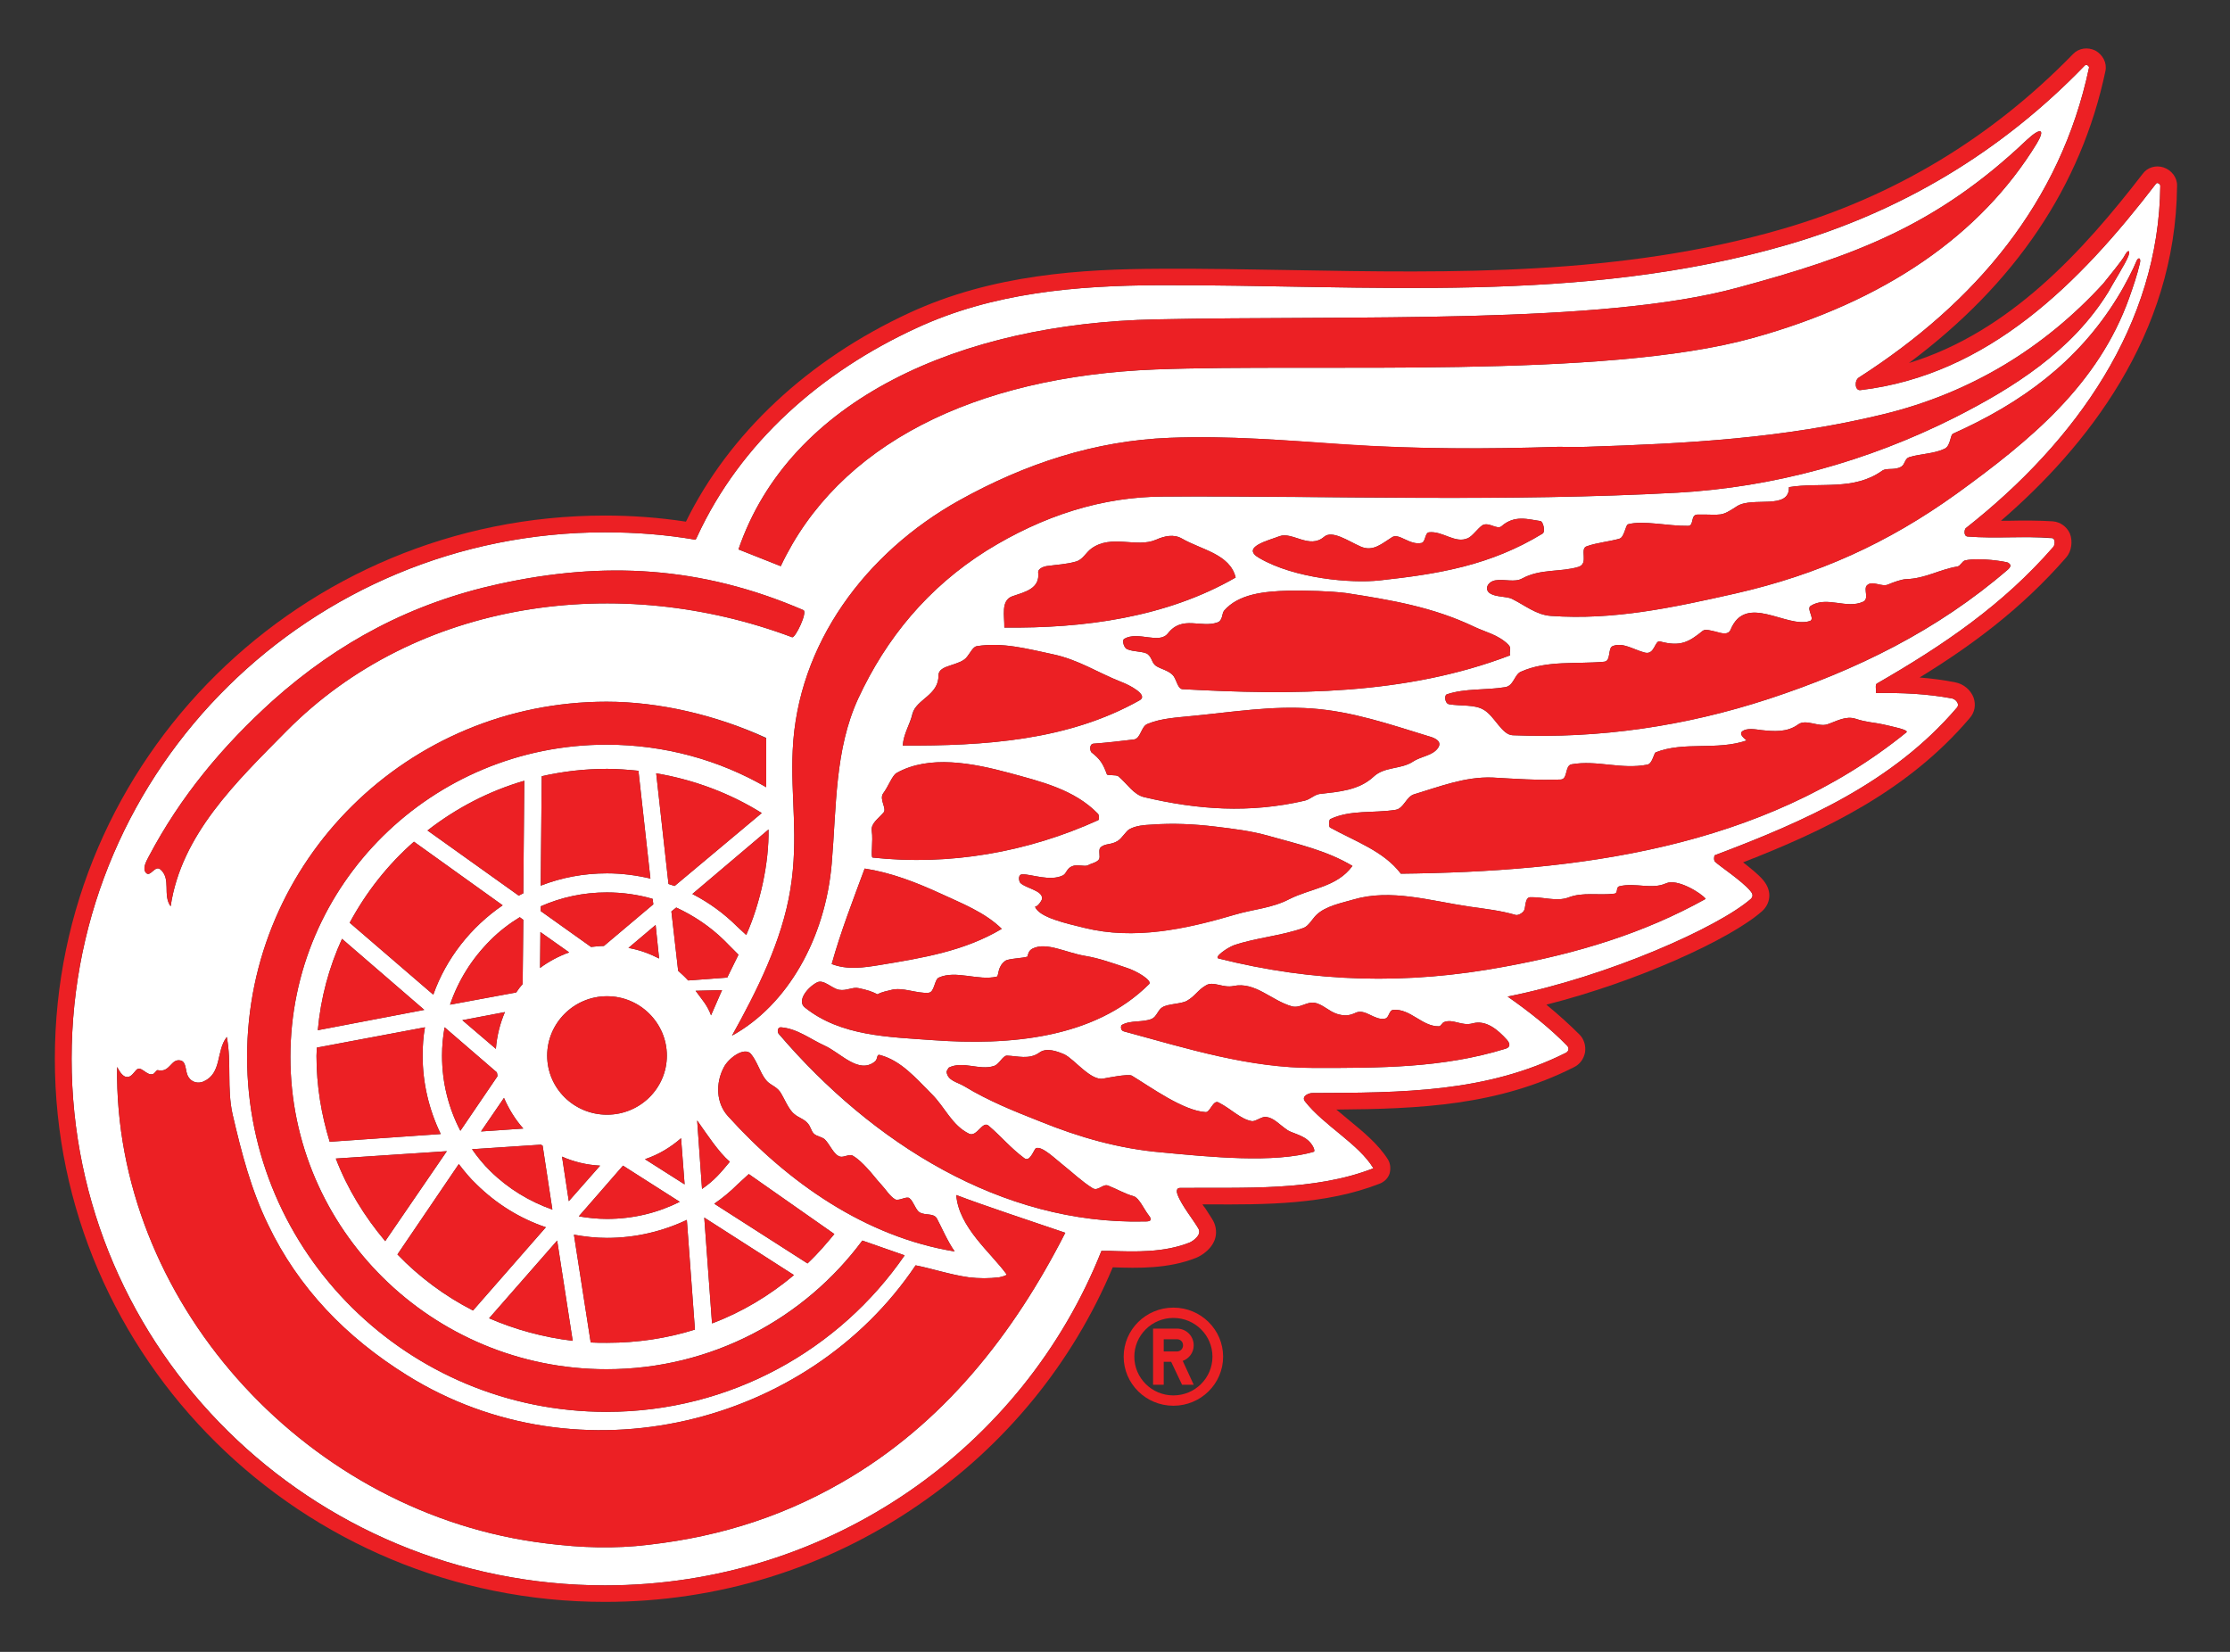<?xml version="1.0" encoding="UTF-8"?>
<svg xmlns="http://www.w3.org/2000/svg" xmlns:xlink="http://www.w3.org/1999/xlink" width="27pt" height="20pt" viewBox="0 0 27 20" version="1.1">
<rect x="0" y="0" width="27" height="20" fill="#333333" stroke="none"/>
<g id="surface1">
<path style=" stroke:none;fill-rule:nonzero;fill:rgb(100%,100%,100%);fill-opacity:1;" d="M 24.312 6.895 C 23.453 7.637 22.477 8.113 21.418 8.461 C 20.406 8.793 19.363 8.945 18.316 8.902 C 18.184 8.898 18.098 8.672 17.965 8.594 C 17.855 8.527 17.691 8.551 17.547 8.527 C 17.492 8.52 17.484 8.414 17.52 8.406 C 17.742 8.332 17.98 8.359 18.223 8.32 C 18.328 8.305 18.336 8.168 18.414 8.133 C 18.73 7.992 19.082 8.043 19.422 8.012 C 19.508 8.004 19.465 7.852 19.523 7.824 C 19.648 7.77 19.777 7.867 19.918 7.902 C 20.035 7.93 20.035 7.75 20.098 7.766 C 20.344 7.832 20.445 7.777 20.617 7.637 C 20.648 7.613 20.727 7.637 20.781 7.652 C 20.836 7.664 20.922 7.695 20.953 7.625 C 21.137 7.176 21.629 7.609 21.91 7.52 C 21.984 7.5 21.867 7.375 21.922 7.336 C 22.121 7.211 22.355 7.379 22.559 7.285 C 22.633 7.25 22.562 7.137 22.602 7.09 C 22.668 7.02 22.785 7.117 22.867 7.074 C 22.93 7.047 23.031 7.012 23.082 7.012 C 23.312 7.004 23.473 6.898 23.699 6.859 C 23.734 6.855 23.758 6.793 23.793 6.785 C 23.973 6.746 24.289 6.801 24.312 6.812 C 24.336 6.828 24.363 6.848 24.312 6.895 M 22.797 8.77 C 22.91 8.797 23.117 8.836 23.082 8.867 C 21.332 10.285 19.066 10.555 16.961 10.578 C 16.754 10.305 16.41 10.188 16.105 10.02 C 16.086 10.012 16.09 9.93 16.105 9.918 C 16.352 9.801 16.629 9.848 16.898 9.805 C 16.996 9.789 17.027 9.645 17.121 9.617 C 17.434 9.523 17.738 9.402 18.07 9.414 C 18.348 9.43 18.621 9.449 18.898 9.438 C 18.984 9.434 18.945 9.27 19.027 9.254 C 19.336 9.199 19.629 9.32 19.945 9.258 C 20.008 9.246 20.023 9.121 20.047 9.109 C 20.391 8.973 20.785 9.09 21.148 8.965 C 21.109 8.934 21.055 8.887 21.094 8.855 C 21.152 8.809 21.262 8.832 21.328 8.84 C 21.473 8.855 21.637 8.871 21.773 8.77 C 21.867 8.703 22.016 8.805 22.125 8.77 C 22.242 8.73 22.348 8.664 22.469 8.703 C 22.598 8.746 22.688 8.746 22.797 8.77 Z M 18.223 11.703 C 17.031 11.926 15.906 11.895 14.754 11.605 C 14.695 11.59 14.855 11.477 14.938 11.445 C 15.211 11.352 15.512 11.332 15.785 11.234 C 15.844 11.211 15.891 11.125 15.934 11.082 C 16.047 10.969 16.242 10.934 16.387 10.891 C 16.84 10.758 17.312 10.906 17.793 10.977 C 17.98 11.004 18.164 11.023 18.352 11.078 C 18.375 11.086 18.453 11.055 18.461 11 C 18.473 10.941 18.473 10.863 18.531 10.863 C 18.684 10.859 18.848 10.918 18.988 10.867 C 19.164 10.797 19.359 10.844 19.547 10.82 C 19.598 10.812 19.559 10.742 19.609 10.73 C 19.801 10.684 20 10.773 20.172 10.695 C 20.305 10.633 20.598 10.812 20.652 10.883 C 19.902 11.301 19.098 11.543 18.223 11.703 Z M 18.223 12.699 C 17.461 12.934 16.691 12.93 15.914 12.93 C 15.125 12.93 14.383 12.699 13.609 12.488 C 13.562 12.477 13.57 12.418 13.582 12.41 C 13.691 12.348 13.828 12.383 13.945 12.336 C 14.004 12.309 14.02 12.227 14.074 12.195 C 14.145 12.152 14.305 12.156 14.371 12.117 C 14.473 12.059 14.5 11.988 14.602 11.93 C 14.691 11.875 14.805 11.965 14.934 11.938 C 15.199 11.883 15.391 12.113 15.641 12.184 C 15.738 12.211 15.824 12.125 15.914 12.141 C 16.012 12.156 16.09 12.246 16.191 12.277 C 16.273 12.301 16.332 12.301 16.414 12.262 C 16.531 12.207 16.645 12.363 16.773 12.332 C 16.82 12.32 16.816 12.23 16.871 12.227 C 17.078 12.211 17.219 12.43 17.422 12.426 C 17.445 12.426 17.461 12.383 17.484 12.375 C 17.594 12.332 17.695 12.426 17.828 12.391 C 17.992 12.344 18.137 12.469 18.246 12.59 C 18.293 12.645 18.281 12.684 18.223 12.699 Z M 15.82 13.793 C 15.895 13.848 15.93 13.938 15.906 13.945 C 15.43 14.086 14.648 14.008 14.07 13.953 C 13.555 13.91 13.066 13.77 12.594 13.578 C 12.277 13.453 11.973 13.332 11.676 13.152 C 11.594 13.102 11.473 13.086 11.461 12.977 C 11.461 12.965 11.484 12.93 11.488 12.926 C 11.664 12.84 11.859 12.965 12.035 12.906 C 12.098 12.887 12.141 12.781 12.191 12.781 C 12.32 12.785 12.461 12.832 12.582 12.746 C 12.668 12.68 12.797 12.727 12.887 12.766 C 13.008 12.824 13.207 13.09 13.359 13.059 C 13.402 13.051 13.656 13 13.703 13.023 C 13.941 13.168 14.328 13.449 14.598 13.465 C 14.652 13.469 14.688 13.312 14.754 13.348 C 14.914 13.43 15.02 13.551 15.156 13.574 C 15.199 13.582 15.277 13.516 15.328 13.523 C 15.426 13.535 15.48 13.609 15.59 13.684 C 15.637 13.715 15.746 13.738 15.82 13.793 Z M 13.852 14.789 C 12.129 14.828 10.559 13.84 9.43 12.52 C 9.41 12.5 9.41 12.438 9.453 12.438 C 9.652 12.453 9.805 12.578 9.984 12.66 C 10.176 12.746 10.395 13.008 10.59 12.855 C 10.633 12.824 10.609 12.762 10.652 12.773 C 10.91 12.84 11.09 13.055 11.277 13.242 C 11.441 13.402 11.523 13.625 11.734 13.727 C 11.828 13.77 11.895 13.566 11.969 13.629 C 12.125 13.762 12.234 13.898 12.402 14.023 C 12.473 14.074 12.516 13.918 12.543 13.902 C 12.617 13.871 12.785 14.039 12.871 14.105 C 12.98 14.191 13.098 14.305 13.23 14.387 C 13.297 14.426 13.355 14.328 13.418 14.355 C 13.52 14.395 13.617 14.453 13.727 14.484 C 13.793 14.504 13.855 14.648 13.906 14.711 C 13.973 14.793 13.895 14.789 13.852 14.789 Z M 10.184 17.953 C 9.402 18.402 8.586 18.637 7.699 18.719 C 7.285 18.754 6.883 18.727 6.473 18.668 C 3.637 18.254 1.379 15.715 1.418 12.918 C 1.418 12.914 1.461 13.016 1.516 13.035 C 1.578 13.055 1.605 13.004 1.648 12.957 C 1.707 12.891 1.773 13.031 1.852 13.004 C 1.875 12.996 1.895 12.953 1.91 12.957 C 2.062 12.992 2.066 12.812 2.188 12.84 C 2.262 12.859 2.238 12.969 2.281 13.039 C 2.324 13.109 2.402 13.121 2.465 13.094 C 2.691 12.992 2.613 12.727 2.746 12.555 C 2.805 12.863 2.746 13.176 2.816 13.492 C 2.926 13.965 3.039 14.402 3.246 14.828 C 3.609 15.59 4.188 16.191 4.93 16.652 C 7.012 17.949 9.781 17.262 11.086 15.32 C 11.273 15.355 11.508 15.434 11.73 15.465 C 11.855 15.48 11.977 15.48 12.098 15.465 C 12.121 15.461 12.195 15.441 12.188 15.43 C 12 15.168 11.609 14.863 11.578 14.469 C 11.961 14.613 12.43 14.766 12.898 14.926 C 12.277 16.145 11.422 17.246 10.184 17.953 Z M 1.801 10.371 C 2.184 9.645 2.688 9.039 3.301 8.484 C 4.098 7.773 4.984 7.301 6.043 7.07 C 7.309 6.793 8.488 6.852 9.727 7.387 C 9.781 7.41 9.629 7.73 9.59 7.715 C 7.5 6.93 5.047 7.254 3.465 8.855 C 2.859 9.469 2.195 10.105 2.066 10.973 C 1.965 10.836 2.078 10.637 1.938 10.523 C 1.875 10.477 1.82 10.621 1.77 10.57 C 1.719 10.52 1.77 10.43 1.801 10.371 Z M 13.992 3.867 C 16.402 3.816 19.383 3.934 21.035 3.484 C 22.449 3.102 23.445 2.734 24.539 1.695 C 24.711 1.535 24.766 1.562 24.66 1.738 C 23.984 2.844 22.82 3.652 21.215 4.094 C 19.41 4.594 15.965 4.398 13.992 4.473 C 11.789 4.559 10.145 5.387 9.453 6.855 L 8.941 6.652 C 9.562 4.836 11.629 3.914 13.992 3.867 Z M 8.816 13.516 C 8.668 13.355 8.664 13.113 8.762 12.926 C 8.82 12.809 9.012 12.672 9.09 12.758 C 9.164 12.844 9.203 12.984 9.266 13.066 C 9.316 13.137 9.391 13.145 9.445 13.219 C 9.496 13.297 9.547 13.434 9.617 13.488 C 9.664 13.531 9.734 13.547 9.777 13.598 C 9.816 13.637 9.82 13.695 9.855 13.727 C 9.887 13.758 9.945 13.762 9.984 13.793 C 10.047 13.852 10.094 13.984 10.172 14.004 C 10.215 14.016 10.285 13.969 10.324 13.992 C 10.391 14.031 10.445 14.086 10.5 14.145 C 10.559 14.207 10.609 14.277 10.668 14.34 C 10.723 14.398 10.77 14.48 10.836 14.52 C 10.883 14.547 10.977 14.477 11.012 14.508 C 11.062 14.547 11.086 14.652 11.137 14.68 C 11.207 14.719 11.305 14.684 11.344 14.754 C 11.391 14.84 11.477 15.039 11.559 15.152 C 10.48 14.977 9.539 14.316 8.816 13.516 Z M 7.344 9.016 C 5.23 9.016 3.516 10.707 3.516 12.797 C 3.516 14.883 5.23 16.578 7.344 16.578 C 8.617 16.578 9.742 15.961 10.441 15.02 L 10.953 15.199 C 10.168 16.34 8.844 17.094 7.344 17.094 C 4.938 17.094 2.992 15.168 2.992 12.797 C 2.992 10.422 4.938 8.496 7.344 8.496 C 7.977 8.496 8.668 8.656 9.277 8.934 L 9.277 9.531 C 8.711 9.203 8.047 9.016 7.344 9.016 Z M 8.93 11.223 C 8.766 11.059 8.582 10.926 8.383 10.824 L 9.305 10.043 C 9.312 10.441 9.207 10.934 9.035 11.32 Z M 7.348 14.988 C 7.691 14.988 8.02 14.91 8.316 14.77 L 8.414 16.098 C 8.078 16.203 7.723 16.258 7.348 16.258 C 7.285 16.258 7.215 16.258 7.152 16.254 L 6.949 14.949 C 7.082 14.973 7.215 14.988 7.348 14.988 Z M 6.887 14.543 L 6.805 14.004 C 6.945 14.066 7.102 14.105 7.266 14.113 Z M 6.746 15.02 L 6.934 16.234 C 6.578 16.191 6.238 16.098 5.922 15.961 Z M 5.555 14.094 C 5.621 14.18 5.691 14.266 5.77 14.34 C 6.012 14.578 6.297 14.754 6.609 14.859 L 5.727 15.867 C 5.383 15.691 5.074 15.461 4.812 15.188 Z M 5.41 13.938 L 4.664 15.027 C 4.414 14.73 4.207 14.395 4.066 14.027 Z M 5.145 12.438 C 5.125 12.547 5.117 12.664 5.117 12.781 C 5.117 13.117 5.195 13.438 5.336 13.73 L 3.992 13.824 C 3.891 13.496 3.832 13.148 3.832 12.785 C 3.832 12.75 3.836 12.719 3.836 12.684 Z M 5.137 12.227 L 3.848 12.473 C 3.883 12.082 3.984 11.711 4.141 11.367 Z M 6.086 10.961 C 5.703 11.223 5.402 11.602 5.246 12.043 L 4.234 11.172 C 4.434 10.801 4.695 10.469 5.012 10.191 Z M 6.336 10.816 C 6.32 10.824 6.301 10.832 6.281 10.844 L 5.176 10.055 C 5.523 9.785 5.918 9.578 6.348 9.453 Z M 6.016 12.984 C 6.02 13 6.023 13.016 6.023 13.031 L 5.574 13.691 C 5.43 13.414 5.352 13.105 5.352 12.781 C 5.352 12.664 5.363 12.551 5.383 12.438 Z M 6.328 11.914 C 6.301 11.945 6.273 11.98 6.25 12.016 L 5.449 12.164 C 5.547 11.875 5.711 11.609 5.938 11.383 C 6.043 11.277 6.164 11.184 6.293 11.105 L 6.336 11.137 Z M 6.004 12.699 L 5.598 12.352 L 6.113 12.254 C 6.055 12.391 6.016 12.539 6.004 12.699 Z M 6.336 13.664 L 5.824 13.699 L 6.102 13.293 C 6.16 13.426 6.238 13.555 6.336 13.664 Z M 6.551 13.859 C 6.555 13.863 6.562 13.867 6.57 13.871 L 6.688 14.645 C 6.41 14.547 6.152 14.391 5.938 14.18 C 5.852 14.098 5.781 14.008 5.715 13.914 Z M 6.891 11.531 C 6.762 11.578 6.645 11.641 6.539 11.719 L 6.543 11.285 Z M 7.98 11.605 C 7.867 11.547 7.742 11.5 7.609 11.477 L 7.938 11.199 Z M 7.945 9.363 C 8.406 9.441 8.84 9.605 9.223 9.844 L 8.168 10.727 C 8.145 10.719 8.121 10.711 8.094 10.703 Z M 7.809 14.035 C 7.973 13.98 8.121 13.891 8.246 13.781 L 8.289 14.34 Z M 7.348 13.496 C 6.949 13.496 6.625 13.176 6.625 12.781 C 6.625 12.387 6.949 12.062 7.348 12.062 C 7.75 12.062 8.074 12.387 8.074 12.781 C 8.074 13.176 7.75 13.496 7.348 13.496 Z M 7.543 14.113 L 8.23 14.551 C 7.965 14.684 7.668 14.758 7.348 14.758 C 7.234 14.758 7.121 14.746 7.008 14.727 Z M 6.547 10.723 L 6.559 9.398 C 6.816 9.34 7.078 9.309 7.352 9.309 C 7.48 9.309 7.605 9.32 7.73 9.332 L 7.875 10.637 C 7.707 10.598 7.531 10.574 7.352 10.574 C 7.066 10.574 6.797 10.625 6.547 10.723 Z M 7.348 10.805 C 7.539 10.805 7.727 10.832 7.902 10.883 L 7.91 10.949 L 7.312 11.453 C 7.258 11.453 7.207 11.461 7.156 11.465 L 6.547 11.031 L 6.547 10.973 C 6.797 10.863 7.066 10.805 7.348 10.805 Z M 8.332 11.871 C 8.293 11.828 8.254 11.793 8.211 11.754 L 8.129 11.035 L 8.188 10.988 C 8.398 11.086 8.594 11.215 8.766 11.383 L 8.941 11.559 L 8.805 11.836 Z M 8.422 11.996 L 8.742 11.988 L 8.609 12.293 C 8.566 12.172 8.496 12.098 8.422 11.996 Z M 8.5 14.395 L 8.441 13.566 C 8.555 13.727 8.699 13.949 8.836 14.066 C 8.723 14.203 8.652 14.289 8.5 14.395 Z M 9.613 15.438 C 9.32 15.684 8.984 15.887 8.621 16.023 L 8.527 14.742 Z M 8.648 14.574 C 8.75 14.504 8.844 14.426 8.93 14.34 L 9.066 14.215 L 10.102 14.941 C 10.016 15.043 9.918 15.164 9.777 15.297 Z M 22.801 5.016 C 23.863 4.758 24.754 4.211 25.465 3.434 C 25.516 3.367 25.695 3.156 25.727 3.09 C 25.762 3.023 25.797 3.023 25.77 3.098 C 25.746 3.172 25.57 3.453 25.527 3.535 C 25.086 4.25 24.379 4.695 23.66 5.059 C 22.609 5.586 21.48 5.898 20.312 5.965 C 18.238 6.078 16.172 6.004 14.098 6.012 C 13.34 6.012 12.625 6.246 11.949 6.664 C 11.234 7.113 10.73 7.727 10.391 8.457 C 10.105 9.078 10.129 9.766 10.07 10.457 C 9.992 11.367 9.531 12.172 8.863 12.539 C 9.16 12.008 9.469 11.395 9.57 10.766 C 9.672 10.137 9.57 9.637 9.598 9.082 C 9.656 7.797 10.48 6.691 11.613 6.059 C 12.414 5.613 13.258 5.336 14.16 5.301 C 14.871 5.273 15.574 5.332 16.285 5.383 C 17.148 5.438 18.008 5.438 18.867 5.41 C 18.973 5.41 19.105 5.414 19.207 5.41 C 20.418 5.371 21.598 5.309 22.801 5.016 Z M 15.492 6.492 C 15.645 6.434 15.855 6.652 16.031 6.5 C 16.129 6.414 16.324 6.551 16.473 6.617 C 16.625 6.684 16.73 6.582 16.855 6.504 C 16.938 6.449 17.066 6.605 17.211 6.574 C 17.262 6.562 17.25 6.453 17.301 6.445 C 17.469 6.426 17.617 6.586 17.773 6.516 C 17.828 6.492 17.891 6.398 17.949 6.359 C 18.027 6.316 18.125 6.418 18.18 6.371 C 18.34 6.23 18.504 6.289 18.652 6.309 C 18.684 6.316 18.715 6.438 18.676 6.461 C 18.047 6.844 17.426 6.949 16.707 7.027 C 16.359 7.066 15.672 7.004 15.25 6.758 C 15.012 6.625 15.363 6.543 15.492 6.492 Z M 15.793 9.695 C 15.129 9.848 14.504 9.805 13.855 9.652 C 13.723 9.621 13.648 9.488 13.539 9.398 C 13.516 9.379 13.406 9.391 13.402 9.375 C 13.355 9.246 13.32 9.191 13.215 9.109 C 13.199 9.094 13.184 9.012 13.238 9.004 C 13.402 8.992 13.566 8.973 13.73 8.953 C 13.812 8.941 13.816 8.797 13.891 8.766 C 14.059 8.695 14.25 8.688 14.438 8.668 C 14.926 8.621 15.398 8.543 15.883 8.578 C 16.375 8.613 16.828 8.77 17.297 8.914 C 17.359 8.93 17.465 8.969 17.414 9.051 C 17.348 9.152 17.211 9.152 17.105 9.223 C 16.961 9.316 16.762 9.281 16.633 9.402 C 16.453 9.57 16.211 9.586 15.977 9.613 C 15.914 9.621 15.863 9.68 15.793 9.695 Z M 13.129 11.234 C 12.91 11.18 12.582 11.109 12.531 10.977 C 12.559 10.984 12.617 10.902 12.617 10.879 C 12.625 10.781 12.426 10.758 12.355 10.691 C 12.336 10.672 12.32 10.586 12.379 10.586 C 12.484 10.582 12.715 10.676 12.871 10.598 C 12.914 10.574 12.914 10.516 12.98 10.488 C 13.043 10.461 13.129 10.496 13.172 10.477 C 13.211 10.453 13.277 10.445 13.305 10.406 C 13.328 10.375 13.293 10.293 13.324 10.262 C 13.379 10.207 13.453 10.234 13.535 10.18 C 13.586 10.148 13.633 10.062 13.676 10.039 C 13.754 9.996 13.855 9.988 13.945 9.984 C 14.199 9.965 14.457 9.977 14.715 10.008 C 14.934 10.035 15.145 10.059 15.363 10.121 C 15.715 10.219 16.062 10.297 16.375 10.484 C 16.188 10.742 15.871 10.754 15.609 10.887 C 15.398 10.996 15.176 11.008 14.953 11.074 C 14.352 11.25 13.73 11.383 13.129 11.234 Z M 10.16 11.984 C 10.25 12 10.324 11.945 10.402 11.965 C 10.504 11.988 10.547 12 10.625 12.039 C 10.676 12.008 10.754 11.996 10.781 11.988 C 10.926 11.945 11.09 12.031 11.242 12.02 C 11.316 12.016 11.312 11.859 11.367 11.836 C 11.574 11.742 11.848 11.879 12.07 11.824 C 12.094 11.816 12.074 11.703 12.172 11.633 C 12.211 11.605 12.387 11.602 12.441 11.582 C 12.445 11.559 12.453 11.508 12.504 11.484 C 12.672 11.402 12.906 11.535 13.141 11.574 C 13.309 11.602 13.469 11.66 13.633 11.715 C 13.762 11.754 13.953 11.871 13.914 11.914 C 13.25 12.578 12.211 12.66 11.301 12.594 C 10.762 12.555 10.18 12.547 9.746 12.199 C 9.645 12.121 9.773 11.957 9.891 11.895 C 9.973 11.852 10.07 11.969 10.16 11.984 Z M 11.391 10.82 C 11.652 10.941 11.926 11.047 12.129 11.246 C 11.676 11.516 11.172 11.598 10.652 11.684 C 10.461 11.715 10.262 11.746 10.07 11.672 C 10.18 11.277 10.328 10.898 10.469 10.516 C 10.793 10.566 11.094 10.684 11.391 10.82 Z M 12.258 7.219 C 12.406 7.168 12.594 7.129 12.57 6.93 C 12.566 6.883 12.645 6.855 12.688 6.852 C 12.801 6.836 12.91 6.832 13.02 6.801 C 13.109 6.781 13.148 6.688 13.215 6.641 C 13.457 6.465 13.762 6.637 13.996 6.535 C 14.102 6.488 14.211 6.465 14.309 6.52 C 14.543 6.656 14.891 6.707 14.961 6.992 C 14.121 7.477 13.121 7.609 12.16 7.598 C 12.164 7.461 12.113 7.27 12.258 7.219 Z M 12.75 7.922 C 13.059 7.988 13.293 8.145 13.57 8.254 C 13.676 8.293 13.906 8.414 13.801 8.477 C 12.93 8.969 11.914 9.031 10.93 9.027 C 10.941 8.879 11.016 8.777 11.047 8.641 C 11.094 8.465 11.367 8.418 11.363 8.176 C 11.363 8.043 11.629 8.066 11.711 7.949 C 11.746 7.906 11.781 7.832 11.824 7.824 C 12.137 7.773 12.434 7.855 12.75 7.922 Z M 10.691 9.609 C 10.758 9.52 10.801 9.391 10.855 9.359 C 11.25 9.137 11.773 9.238 12.223 9.359 C 12.609 9.465 13.008 9.559 13.293 9.852 C 13.309 9.867 13.309 9.926 13.297 9.93 C 12.438 10.32 11.492 10.484 10.566 10.383 C 10.539 10.379 10.574 10.184 10.555 10.059 C 10.543 9.969 10.629 9.918 10.699 9.836 C 10.738 9.789 10.645 9.68 10.691 9.609 Z M 18.285 7.934 C 17.02 8.418 15.648 8.418 14.316 8.344 C 14.262 8.34 14.246 8.238 14.211 8.188 C 14.16 8.117 14.051 8.102 13.992 8.059 C 13.945 8.023 13.949 7.965 13.898 7.922 C 13.852 7.883 13.723 7.895 13.645 7.859 C 13.613 7.848 13.578 7.754 13.613 7.734 C 13.781 7.637 14.035 7.805 14.141 7.668 C 14.316 7.445 14.543 7.609 14.742 7.535 C 14.805 7.512 14.793 7.43 14.82 7.395 C 14.996 7.188 15.316 7.16 15.594 7.152 C 15.824 7.148 16.098 7.156 16.297 7.18 C 16.855 7.266 17.352 7.352 17.844 7.586 C 17.98 7.652 18.141 7.684 18.262 7.805 C 18.309 7.852 18.266 7.895 18.285 7.934 Z M 25.906 3.199 C 25.875 3.332 25.832 3.457 25.781 3.602 C 25.406 4.656 24.582 5.332 23.691 5.977 C 22.855 6.578 22.012 6.957 21.02 7.184 C 20.262 7.355 19.539 7.512 18.777 7.457 C 18.602 7.445 18.469 7.332 18.305 7.25 C 18.238 7.219 18.117 7.23 18.047 7.188 C 17.969 7.145 18.004 7.047 18.102 7.027 C 18.215 7.008 18.34 7.055 18.43 7.004 C 18.652 6.883 18.895 6.93 19.113 6.863 C 19.242 6.82 19.117 6.641 19.215 6.613 C 19.336 6.57 19.477 6.559 19.605 6.523 C 19.668 6.508 19.68 6.359 19.711 6.348 C 19.891 6.297 20.199 6.371 20.438 6.367 C 20.516 6.367 20.461 6.23 20.555 6.23 C 20.855 6.227 20.828 6.262 21.031 6.129 C 21.219 6.008 21.668 6.18 21.66 5.898 C 22.039 5.836 22.445 5.945 22.789 5.699 C 22.844 5.66 22.945 5.699 23.023 5.648 C 23.066 5.621 23.062 5.551 23.117 5.535 C 23.258 5.492 23.41 5.496 23.543 5.434 C 23.621 5.398 23.609 5.266 23.648 5.25 C 24.477 4.879 25.16 4.379 25.637 3.602 C 25.73 3.453 25.836 3.242 25.863 3.172 C 25.887 3.105 25.93 3.117 25.906 3.199 Z M 24.84 6.516 C 24.5 6.488 24.164 6.523 23.824 6.496 C 23.77 6.492 23.785 6.406 23.801 6.395 C 25.141 5.34 26.141 3.926 26.156 2.25 C 26.156 2.23 26.121 2.203 26.105 2.223 C 25.18 3.43 24.074 4.539 22.527 4.723 C 22.457 4.734 22.449 4.605 22.508 4.57 C 23.918 3.664 24.949 2.449 25.293 0.82 C 25.297 0.801 25.262 0.773 25.242 0.793 C 24.234 1.836 23.023 2.562 21.637 2.965 C 19.133 3.691 16.574 3.445 14.039 3.453 C 13.031 3.457 12.02 3.543 11.094 3.973 C 9.949 4.5 8.965 5.355 8.438 6.504 L 8.422 6.535 C 8.066 6.473 7.699 6.445 7.324 6.445 C 3.762 6.445 0.867 9.297 0.867 12.82 C 0.867 16.34 3.762 19.195 7.324 19.195 C 10.059 19.195 12.395 17.516 13.336 15.145 L 13.43 15.145 C 13.746 15.156 14.094 15.168 14.406 15.043 C 14.441 15.027 14.551 14.957 14.512 14.879 C 14.461 14.785 14.305 14.594 14.258 14.465 C 14.246 14.438 14.238 14.383 14.285 14.383 C 15.066 14.375 15.91 14.426 16.629 14.145 C 16.449 13.848 16.031 13.629 15.801 13.336 C 15.75 13.27 15.852 13.234 15.887 13.234 C 16.977 13.23 17.996 13.23 18.961 12.746 C 18.996 12.727 19 12.688 18.977 12.664 C 18.766 12.445 18.5 12.238 18.254 12.066 C 19.473 11.824 20.812 11.223 21.199 10.883 C 21.238 10.844 21.211 10.809 21.191 10.785 C 21.09 10.664 20.816 10.484 20.766 10.434 C 20.746 10.418 20.754 10.359 20.762 10.355 C 21.848 9.945 22.918 9.477 23.695 8.566 C 23.73 8.523 23.68 8.469 23.637 8.457 C 23.324 8.398 23.023 8.387 22.715 8.391 C 22.715 8.348 22.703 8.289 22.723 8.277 C 23.531 7.812 24.25 7.324 24.863 6.621 C 24.879 6.598 24.891 6.516 24.84 6.516 Z M 24.84 6.516 "/>
<path style=" stroke:none;fill-rule:nonzero;fill:rgb(92.549%,12.549%,14.118%);fill-opacity:1;" d="M 24.863 6.617 C 24.25 7.324 23.531 7.812 22.723 8.277 C 22.703 8.289 22.715 8.348 22.715 8.391 C 23.023 8.387 23.324 8.398 23.637 8.457 C 23.68 8.465 23.73 8.523 23.695 8.566 C 22.918 9.477 21.848 9.945 20.762 10.355 C 20.754 10.359 20.746 10.418 20.766 10.434 C 20.816 10.484 21.09 10.664 21.191 10.785 C 21.211 10.809 21.238 10.844 21.199 10.883 C 20.812 11.223 19.473 11.824 18.254 12.066 C 18.5 12.238 18.766 12.445 18.977 12.664 C 18.996 12.688 18.996 12.727 18.961 12.746 C 17.996 13.23 16.977 13.23 15.883 13.234 C 15.852 13.234 15.75 13.27 15.801 13.336 C 16.031 13.629 16.449 13.848 16.629 14.145 C 15.91 14.426 15.066 14.375 14.285 14.383 C 14.238 14.383 14.246 14.438 14.258 14.465 C 14.305 14.594 14.461 14.785 14.512 14.879 C 14.551 14.957 14.441 15.027 14.406 15.043 C 14.094 15.168 13.742 15.156 13.426 15.145 L 13.336 15.145 C 12.395 17.516 10.059 19.195 7.324 19.195 C 3.758 19.195 0.867 16.34 0.867 12.82 C 0.867 9.297 3.758 6.445 7.324 6.445 C 7.699 6.445 8.066 6.473 8.422 6.535 L 8.438 6.504 C 8.965 5.355 9.949 4.5 11.094 3.973 C 12.02 3.543 13.031 3.457 14.039 3.453 C 16.574 3.445 19.133 3.691 21.633 2.965 C 23.023 2.562 24.234 1.836 25.242 0.793 C 25.262 0.773 25.297 0.801 25.293 0.82 C 24.949 2.449 23.918 3.664 22.508 4.57 C 22.449 4.605 22.457 4.734 22.527 4.723 C 24.074 4.539 25.18 3.43 26.105 2.223 C 26.121 2.203 26.156 2.23 26.156 2.25 C 26.141 3.926 25.141 5.34 23.801 6.395 C 23.785 6.406 23.77 6.492 23.824 6.496 C 24.164 6.523 24.5 6.488 24.84 6.512 C 24.891 6.516 24.879 6.598 24.863 6.617 M 24.855 6.312 C 24.676 6.301 24.5 6.301 24.328 6.305 C 24.293 6.305 24.258 6.305 24.227 6.305 C 25.25 5.422 26.344 4.062 26.359 2.25 C 26.363 2.152 26.293 2.059 26.195 2.027 C 26.102 1.996 26 2.027 25.945 2.102 C 25.219 3.043 24.328 4.023 23.113 4.395 C 24.402 3.434 25.199 2.25 25.492 0.859 C 25.512 0.762 25.461 0.664 25.371 0.613 C 25.277 0.566 25.168 0.582 25.098 0.656 C 24.109 1.672 22.926 2.383 21.578 2.773 C 19.621 3.34 17.586 3.305 15.621 3.27 C 15.102 3.262 14.566 3.25 14.039 3.254 C 13.105 3.258 12.02 3.32 11.008 3.789 C 9.785 4.355 8.828 5.25 8.305 6.316 C 7.98 6.266 7.652 6.242 7.324 6.242 C 3.652 6.242 0.664 9.191 0.664 12.82 C 0.664 16.445 3.652 19.395 7.324 19.395 C 8.688 19.395 10 18.992 11.117 18.223 C 12.172 17.5 12.984 16.508 13.473 15.344 C 13.777 15.355 14.145 15.363 14.48 15.23 C 14.5 15.223 14.652 15.156 14.707 15.012 C 14.734 14.938 14.727 14.855 14.691 14.785 C 14.668 14.742 14.629 14.688 14.59 14.625 C 14.578 14.613 14.57 14.598 14.559 14.582 C 14.598 14.582 14.629 14.582 14.629 14.582 C 15.328 14.586 16.051 14.586 16.703 14.332 C 16.762 14.309 16.805 14.266 16.824 14.211 C 16.84 14.152 16.836 14.09 16.805 14.039 C 16.688 13.852 16.5 13.699 16.32 13.551 C 16.273 13.512 16.227 13.473 16.18 13.434 C 17.184 13.426 18.137 13.387 19.055 12.922 C 19.129 12.887 19.176 12.82 19.191 12.742 C 19.203 12.664 19.18 12.582 19.125 12.527 C 19.008 12.41 18.875 12.289 18.723 12.164 C 19.82 11.887 20.953 11.371 21.336 11.031 C 21.426 10.949 21.469 10.801 21.348 10.656 C 21.289 10.586 21.195 10.512 21.105 10.441 C 22.094 10.055 23.098 9.578 23.848 8.695 C 23.91 8.625 23.926 8.535 23.895 8.445 C 23.859 8.352 23.773 8.281 23.676 8.262 C 23.535 8.234 23.395 8.215 23.242 8.203 C 23.852 7.828 24.469 7.379 25.016 6.75 C 25.082 6.676 25.098 6.555 25.062 6.461 C 25.023 6.375 24.945 6.32 24.855 6.312 Z M 24.855 6.312 "/>
<path style=" stroke:none;fill-rule:nonzero;fill:rgb(92.549%,12.549%,14.118%);fill-opacity:1;" d="M 23.648 5.25 C 23.609 5.266 23.621 5.398 23.543 5.434 C 23.41 5.496 23.258 5.492 23.117 5.535 C 23.062 5.551 23.066 5.621 23.023 5.648 C 22.945 5.699 22.844 5.66 22.789 5.699 C 22.445 5.945 22.039 5.836 21.66 5.898 C 21.668 6.18 21.219 6.008 21.031 6.129 C 20.828 6.262 20.855 6.227 20.555 6.23 C 20.465 6.23 20.516 6.367 20.438 6.367 C 20.199 6.371 19.891 6.297 19.711 6.348 C 19.68 6.359 19.668 6.508 19.605 6.523 C 19.477 6.559 19.336 6.57 19.215 6.613 C 19.117 6.641 19.242 6.82 19.113 6.863 C 18.895 6.93 18.652 6.883 18.43 7.004 C 18.34 7.055 18.215 7.008 18.102 7.027 C 18.004 7.047 17.969 7.145 18.047 7.188 C 18.117 7.23 18.238 7.219 18.305 7.25 C 18.469 7.332 18.602 7.445 18.777 7.457 C 19.539 7.512 20.262 7.355 21.02 7.184 C 22.012 6.957 22.855 6.578 23.691 5.977 C 24.582 5.332 25.406 4.656 25.781 3.602 C 25.832 3.457 25.875 3.332 25.906 3.199 C 25.93 3.117 25.887 3.105 25.863 3.172 C 25.836 3.242 25.73 3.453 25.637 3.602 C 25.16 4.379 24.477 4.879 23.648 5.25 "/>
<path style=" stroke:none;fill-rule:nonzero;fill:rgb(92.549%,12.549%,14.118%);fill-opacity:1;" d="M 18.262 7.805 C 18.141 7.684 17.98 7.652 17.844 7.586 C 17.352 7.352 16.855 7.266 16.297 7.18 C 16.098 7.156 15.824 7.148 15.594 7.152 C 15.316 7.16 14.996 7.188 14.82 7.395 C 14.793 7.43 14.805 7.512 14.746 7.535 C 14.543 7.609 14.316 7.445 14.141 7.668 C 14.035 7.805 13.781 7.637 13.613 7.734 C 13.578 7.754 13.613 7.848 13.645 7.859 C 13.723 7.895 13.852 7.883 13.898 7.922 C 13.949 7.965 13.945 8.023 13.992 8.059 C 14.051 8.102 14.16 8.117 14.211 8.188 C 14.246 8.238 14.262 8.34 14.316 8.344 C 15.648 8.418 17.02 8.418 18.285 7.934 C 18.266 7.895 18.309 7.852 18.262 7.805 "/>
<path style=" stroke:none;fill-rule:nonzero;fill:rgb(92.549%,12.549%,14.118%);fill-opacity:1;" d="M 10.555 10.059 C 10.574 10.184 10.539 10.379 10.566 10.383 C 11.492 10.484 12.438 10.32 13.297 9.93 C 13.309 9.926 13.309 9.867 13.293 9.852 C 13.008 9.559 12.609 9.465 12.223 9.359 C 11.773 9.238 11.25 9.137 10.855 9.359 C 10.801 9.391 10.758 9.52 10.691 9.609 C 10.645 9.68 10.738 9.789 10.699 9.836 C 10.629 9.918 10.543 9.969 10.555 10.059 "/>
<path style=" stroke:none;fill-rule:nonzero;fill:rgb(92.549%,12.549%,14.118%);fill-opacity:1;" d="M 14.961 6.992 C 14.891 6.707 14.543 6.656 14.309 6.52 C 14.211 6.465 14.102 6.488 13.996 6.535 C 13.758 6.637 13.457 6.465 13.215 6.641 C 13.148 6.688 13.109 6.781 13.02 6.801 C 12.91 6.832 12.801 6.836 12.688 6.852 C 12.645 6.855 12.566 6.883 12.57 6.93 C 12.594 7.129 12.406 7.168 12.258 7.219 C 12.113 7.27 12.164 7.461 12.16 7.598 C 13.121 7.609 14.117 7.477 14.961 6.992 "/>
<path style=" stroke:none;fill-rule:nonzero;fill:rgb(92.549%,12.549%,14.118%);fill-opacity:1;" d="M 11.824 7.824 C 11.781 7.832 11.746 7.906 11.711 7.949 C 11.629 8.066 11.363 8.043 11.363 8.176 C 11.367 8.418 11.094 8.465 11.051 8.641 C 11.016 8.777 10.941 8.879 10.93 9.027 C 11.914 9.031 12.93 8.969 13.801 8.477 C 13.906 8.414 13.676 8.293 13.57 8.254 C 13.293 8.145 13.059 7.988 12.75 7.922 C 12.434 7.855 12.137 7.773 11.824 7.824 "/>
<path style=" stroke:none;fill-rule:nonzero;fill:rgb(92.549%,12.549%,14.118%);fill-opacity:1;" d="M 10.07 11.672 C 10.262 11.746 10.461 11.715 10.652 11.684 C 11.172 11.598 11.676 11.516 12.129 11.246 C 11.926 11.047 11.652 10.941 11.391 10.82 C 11.094 10.684 10.793 10.566 10.469 10.516 C 10.328 10.898 10.18 11.277 10.07 11.672 "/>
<path style=" stroke:none;fill-rule:nonzero;fill:rgb(92.549%,12.549%,14.118%);fill-opacity:1;" d="M 9.891 11.895 C 9.773 11.957 9.645 12.121 9.746 12.199 C 10.18 12.547 10.762 12.555 11.301 12.594 C 12.211 12.66 13.25 12.578 13.914 11.914 C 13.953 11.871 13.762 11.754 13.633 11.715 C 13.469 11.66 13.309 11.602 13.141 11.574 C 12.906 11.535 12.672 11.402 12.504 11.484 C 12.453 11.508 12.445 11.559 12.441 11.582 C 12.387 11.602 12.211 11.605 12.172 11.633 C 12.074 11.703 12.094 11.816 12.07 11.824 C 11.848 11.879 11.574 11.742 11.367 11.836 C 11.312 11.859 11.316 12.016 11.242 12.02 C 11.09 12.031 10.926 11.945 10.781 11.988 C 10.754 11.996 10.676 12.008 10.625 12.039 C 10.547 12 10.504 11.988 10.402 11.965 C 10.324 11.945 10.25 12 10.16 11.984 C 10.07 11.969 9.973 11.852 9.891 11.895 "/>
<path style=" stroke:none;fill-rule:nonzero;fill:rgb(92.549%,12.549%,14.118%);fill-opacity:1;" d="M 15.609 10.887 C 15.871 10.754 16.188 10.742 16.375 10.484 C 16.062 10.297 15.715 10.223 15.363 10.121 C 15.145 10.059 14.934 10.035 14.715 10.008 C 14.457 9.977 14.199 9.965 13.945 9.984 C 13.855 9.988 13.754 9.996 13.676 10.039 C 13.633 10.062 13.586 10.148 13.535 10.18 C 13.453 10.234 13.379 10.207 13.324 10.262 C 13.293 10.293 13.328 10.375 13.305 10.406 C 13.277 10.445 13.211 10.453 13.172 10.477 C 13.129 10.496 13.043 10.461 12.98 10.488 C 12.914 10.516 12.914 10.574 12.871 10.598 C 12.715 10.676 12.484 10.582 12.379 10.586 C 12.32 10.586 12.336 10.672 12.355 10.691 C 12.426 10.758 12.625 10.781 12.617 10.883 C 12.617 10.902 12.559 10.984 12.531 10.977 C 12.582 11.109 12.91 11.18 13.129 11.234 C 13.73 11.383 14.352 11.254 14.953 11.074 C 15.176 11.008 15.402 10.996 15.609 10.887 "/>
<path style=" stroke:none;fill-rule:nonzero;fill:rgb(92.549%,12.549%,14.118%);fill-opacity:1;" d="M 17.105 9.223 C 17.211 9.152 17.348 9.152 17.414 9.051 C 17.465 8.969 17.359 8.93 17.297 8.914 C 16.828 8.77 16.371 8.613 15.883 8.578 C 15.398 8.543 14.926 8.621 14.438 8.668 C 14.25 8.688 14.059 8.695 13.891 8.766 C 13.816 8.797 13.812 8.941 13.73 8.953 C 13.566 8.973 13.402 8.992 13.238 9.004 C 13.184 9.012 13.199 9.094 13.215 9.109 C 13.32 9.191 13.355 9.246 13.402 9.375 C 13.406 9.391 13.516 9.379 13.539 9.398 C 13.648 9.488 13.723 9.621 13.855 9.652 C 14.504 9.805 15.129 9.848 15.793 9.695 C 15.863 9.68 15.914 9.621 15.977 9.613 C 16.211 9.586 16.453 9.57 16.633 9.402 C 16.762 9.281 16.961 9.316 17.105 9.223 "/>
<path style=" stroke:none;fill-rule:nonzero;fill:rgb(92.549%,12.549%,14.118%);fill-opacity:1;" d="M 16.707 7.027 C 17.426 6.949 18.047 6.844 18.676 6.461 C 18.715 6.438 18.684 6.316 18.652 6.309 C 18.504 6.289 18.34 6.23 18.18 6.371 C 18.129 6.418 18.027 6.316 17.949 6.359 C 17.891 6.398 17.828 6.492 17.773 6.516 C 17.617 6.586 17.469 6.426 17.301 6.445 C 17.25 6.453 17.262 6.562 17.211 6.574 C 17.066 6.605 16.938 6.449 16.855 6.504 C 16.73 6.582 16.625 6.684 16.473 6.617 C 16.324 6.551 16.129 6.414 16.031 6.5 C 15.855 6.652 15.645 6.434 15.492 6.492 C 15.363 6.543 15.012 6.625 15.25 6.758 C 15.672 7.004 16.359 7.066 16.707 7.027 "/>
<path style=" stroke:none;fill-rule:nonzero;fill:rgb(92.549%,12.549%,14.118%);fill-opacity:1;" d="M 18.867 5.41 C 18.008 5.438 17.148 5.438 16.285 5.379 C 15.574 5.332 14.871 5.273 14.16 5.301 C 13.258 5.336 12.414 5.613 11.613 6.059 C 10.48 6.691 9.656 7.797 9.598 9.082 C 9.57 9.637 9.672 10.137 9.57 10.766 C 9.469 11.395 9.156 12.008 8.863 12.539 C 9.531 12.172 9.992 11.367 10.07 10.457 C 10.129 9.766 10.105 9.078 10.391 8.457 C 10.73 7.727 11.234 7.113 11.949 6.664 C 12.625 6.246 13.34 6.012 14.098 6.012 C 16.172 6 18.238 6.078 20.312 5.965 C 21.48 5.898 22.609 5.586 23.66 5.059 C 24.379 4.695 25.086 4.25 25.527 3.535 C 25.57 3.453 25.746 3.172 25.77 3.098 C 25.797 3.023 25.762 3.023 25.727 3.09 C 25.695 3.156 25.516 3.367 25.465 3.434 C 24.754 4.211 23.863 4.758 22.801 5.016 C 21.598 5.309 20.418 5.371 19.207 5.41 C 19.105 5.414 18.973 5.41 18.867 5.41 "/>
<path style=" stroke:none;fill-rule:nonzero;fill:rgb(92.549%,12.549%,14.118%);fill-opacity:1;" d="M 10.102 14.941 L 9.066 14.215 L 8.93 14.34 C 8.844 14.426 8.75 14.504 8.648 14.574 L 9.777 15.297 C 9.918 15.164 10.016 15.043 10.102 14.941 "/>
<path style=" stroke:none;fill-rule:nonzero;fill:rgb(92.549%,12.549%,14.118%);fill-opacity:1;" d="M 8.621 16.023 C 8.984 15.887 9.32 15.684 9.613 15.438 L 8.527 14.742 L 8.621 16.023 "/>
<path style=" stroke:none;fill-rule:nonzero;fill:rgb(92.549%,12.549%,14.118%);fill-opacity:1;" d="M 8.441 13.566 L 8.5 14.395 C 8.652 14.289 8.723 14.203 8.836 14.066 C 8.699 13.949 8.555 13.727 8.441 13.566 "/>
<path style=" stroke:none;fill-rule:nonzero;fill:rgb(92.549%,12.549%,14.118%);fill-opacity:1;" d="M 8.422 11.996 C 8.496 12.098 8.566 12.172 8.609 12.293 L 8.742 11.988 L 8.422 11.996 "/>
<path style=" stroke:none;fill-rule:nonzero;fill:rgb(92.549%,12.549%,14.118%);fill-opacity:1;" d="M 8.941 11.559 L 8.766 11.383 C 8.594 11.215 8.398 11.086 8.188 10.988 L 8.129 11.035 L 8.211 11.754 C 8.254 11.793 8.293 11.828 8.332 11.871 L 8.805 11.836 L 8.941 11.559 "/>
<path style=" stroke:none;fill-rule:nonzero;fill:rgb(92.549%,12.549%,14.118%);fill-opacity:1;" d="M 6.547 11.031 L 7.156 11.465 C 7.207 11.461 7.258 11.453 7.312 11.453 L 7.91 10.949 L 7.902 10.883 C 7.727 10.832 7.539 10.805 7.348 10.805 C 7.066 10.805 6.797 10.863 6.547 10.973 L 6.547 11.031 "/>
<path style=" stroke:none;fill-rule:nonzero;fill:rgb(92.549%,12.549%,14.118%);fill-opacity:1;" d="M 7.875 10.637 L 7.73 9.332 C 7.605 9.32 7.48 9.309 7.352 9.309 C 7.078 9.309 6.816 9.34 6.559 9.398 L 6.547 10.723 C 6.797 10.625 7.066 10.574 7.348 10.574 C 7.531 10.574 7.707 10.598 7.875 10.637 "/>
<path style=" stroke:none;fill-rule:nonzero;fill:rgb(92.549%,12.549%,14.118%);fill-opacity:1;" d="M 7.348 14.758 C 7.664 14.758 7.965 14.684 8.23 14.551 L 7.543 14.113 L 7.008 14.727 C 7.121 14.746 7.234 14.758 7.348 14.758 "/>
<path style=" stroke:none;fill-rule:nonzero;fill:rgb(92.549%,12.549%,14.118%);fill-opacity:1;" d="M 8.074 12.781 C 8.074 12.387 7.75 12.062 7.352 12.062 C 6.949 12.062 6.625 12.387 6.625 12.781 C 6.625 13.176 6.949 13.496 7.352 13.496 C 7.75 13.496 8.074 13.176 8.074 12.781 "/>
<path style=" stroke:none;fill-rule:nonzero;fill:rgb(92.549%,12.549%,14.118%);fill-opacity:1;" d="M 8.246 13.781 C 8.121 13.891 7.973 13.98 7.809 14.035 L 8.289 14.34 L 8.246 13.781 "/>
<path style=" stroke:none;fill-rule:nonzero;fill:rgb(92.549%,12.549%,14.118%);fill-opacity:1;" d="M 9.223 9.844 C 8.84 9.605 8.406 9.441 7.945 9.363 L 8.094 10.703 C 8.121 10.711 8.145 10.719 8.168 10.727 L 9.223 9.844 "/>
<path style=" stroke:none;fill-rule:nonzero;fill:rgb(92.549%,12.549%,14.118%);fill-opacity:1;" d="M 7.609 11.477 C 7.742 11.5 7.867 11.547 7.98 11.605 L 7.938 11.199 L 7.609 11.477 "/>
<path style=" stroke:none;fill-rule:nonzero;fill:rgb(92.549%,12.549%,14.118%);fill-opacity:1;" d="M 6.539 11.719 C 6.645 11.641 6.762 11.578 6.891 11.531 L 6.543 11.285 L 6.539 11.719 "/>
<path style=" stroke:none;fill-rule:nonzero;fill:rgb(92.549%,12.549%,14.118%);fill-opacity:1;" d="M 5.938 14.18 C 6.152 14.391 6.41 14.547 6.688 14.645 L 6.57 13.871 C 6.562 13.867 6.555 13.863 6.551 13.859 L 5.715 13.914 C 5.781 14.008 5.855 14.098 5.938 14.18 "/>
<path style=" stroke:none;fill-rule:nonzero;fill:rgb(92.549%,12.549%,14.118%);fill-opacity:1;" d="M 6.336 13.664 C 6.238 13.555 6.16 13.426 6.102 13.293 L 5.824 13.699 L 6.336 13.664 "/>
<path style=" stroke:none;fill-rule:nonzero;fill:rgb(92.549%,12.549%,14.118%);fill-opacity:1;" d="M 6.004 12.699 C 6.016 12.539 6.055 12.391 6.113 12.254 L 5.598 12.352 L 6.004 12.699 "/>
<path style=" stroke:none;fill-rule:nonzero;fill:rgb(92.549%,12.549%,14.118%);fill-opacity:1;" d="M 5.938 11.383 C 5.711 11.609 5.547 11.875 5.449 12.164 L 6.25 12.016 C 6.273 11.98 6.301 11.945 6.328 11.914 L 6.336 11.137 L 6.293 11.105 C 6.164 11.184 6.043 11.277 5.938 11.383 "/>
<path style=" stroke:none;fill-rule:nonzero;fill:rgb(92.549%,12.549%,14.118%);fill-opacity:1;" d="M 5.352 12.781 C 5.352 13.105 5.43 13.414 5.574 13.691 L 6.023 13.031 C 6.023 13.016 6.02 13 6.016 12.984 L 5.383 12.438 C 5.363 12.551 5.352 12.664 5.352 12.781 "/>
<path style=" stroke:none;fill-rule:nonzero;fill:rgb(92.549%,12.549%,14.118%);fill-opacity:1;" d="M 6.281 10.844 C 6.301 10.832 6.32 10.824 6.336 10.816 L 6.348 9.453 C 5.918 9.578 5.523 9.785 5.176 10.055 L 6.281 10.844 "/>
<path style=" stroke:none;fill-rule:nonzero;fill:rgb(92.549%,12.549%,14.118%);fill-opacity:1;" d="M 4.234 11.172 L 5.246 12.043 C 5.402 11.602 5.703 11.223 6.086 10.961 L 5.012 10.191 C 4.695 10.469 4.434 10.801 4.234 11.172 "/>
<path style=" stroke:none;fill-rule:nonzero;fill:rgb(92.549%,12.549%,14.118%);fill-opacity:1;" d="M 3.848 12.473 L 5.137 12.227 L 4.141 11.367 C 3.984 11.711 3.883 12.082 3.848 12.473 "/>
<path style=" stroke:none;fill-rule:nonzero;fill:rgb(92.549%,12.549%,14.118%);fill-opacity:1;" d="M 3.832 12.785 C 3.832 13.148 3.891 13.496 3.992 13.824 L 5.336 13.73 C 5.195 13.438 5.117 13.117 5.117 12.781 C 5.117 12.664 5.125 12.547 5.145 12.438 L 3.836 12.684 C 3.836 12.719 3.832 12.75 3.832 12.785 "/>
<path style=" stroke:none;fill-rule:nonzero;fill:rgb(92.549%,12.549%,14.118%);fill-opacity:1;" d="M 5.41 13.938 L 4.066 14.027 C 4.207 14.395 4.414 14.73 4.664 15.027 L 5.41 13.938 "/>
<path style=" stroke:none;fill-rule:nonzero;fill:rgb(92.549%,12.549%,14.118%);fill-opacity:1;" d="M 6.609 14.859 C 6.297 14.754 6.012 14.578 5.77 14.34 C 5.691 14.266 5.621 14.18 5.555 14.094 L 4.812 15.188 C 5.074 15.457 5.383 15.691 5.727 15.867 L 6.609 14.859 "/>
<path style=" stroke:none;fill-rule:nonzero;fill:rgb(92.549%,12.549%,14.118%);fill-opacity:1;" d="M 6.746 15.02 L 5.922 15.961 C 6.238 16.098 6.578 16.191 6.934 16.234 L 6.746 15.02 "/>
<path style=" stroke:none;fill-rule:nonzero;fill:rgb(92.549%,12.549%,14.118%);fill-opacity:1;" d="M 6.805 14.004 L 6.887 14.543 L 7.266 14.113 C 7.102 14.105 6.945 14.066 6.805 14.004 "/>
<path style=" stroke:none;fill-rule:nonzero;fill:rgb(92.549%,12.549%,14.118%);fill-opacity:1;" d="M 7.348 16.258 C 7.723 16.258 8.078 16.203 8.414 16.098 L 8.316 14.77 C 8.02 14.91 7.691 14.988 7.352 14.988 C 7.215 14.988 7.082 14.973 6.949 14.949 L 7.152 16.254 C 7.219 16.258 7.285 16.258 7.348 16.258 "/>
<path style=" stroke:none;fill-rule:nonzero;fill:rgb(92.549%,12.549%,14.118%);fill-opacity:1;" d="M 9.305 10.043 L 8.383 10.824 C 8.582 10.926 8.766 11.059 8.93 11.223 L 9.035 11.32 C 9.207 10.934 9.312 10.441 9.305 10.043 "/>
<path style=" stroke:none;fill-rule:nonzero;fill:rgb(92.549%,12.549%,14.118%);fill-opacity:1;" d="M 7.344 8.496 C 4.938 8.496 2.992 10.422 2.992 12.797 C 2.992 15.168 4.938 17.094 7.344 17.094 C 8.844 17.094 10.168 16.34 10.953 15.199 L 10.441 15.02 C 9.742 15.965 8.617 16.578 7.344 16.578 C 5.23 16.578 3.516 14.883 3.516 12.797 C 3.516 10.707 5.23 9.016 7.344 9.016 C 8.047 9.016 8.711 9.203 9.277 9.531 L 9.277 8.938 C 8.668 8.656 7.977 8.496 7.344 8.496 "/>
<path style=" stroke:none;fill-rule:nonzero;fill:rgb(92.549%,12.549%,14.118%);fill-opacity:1;" d="M 11.344 14.754 C 11.305 14.684 11.207 14.719 11.137 14.68 C 11.086 14.652 11.062 14.547 11.012 14.508 C 10.977 14.477 10.883 14.547 10.836 14.52 C 10.77 14.48 10.723 14.398 10.668 14.34 C 10.609 14.277 10.559 14.207 10.5 14.145 C 10.445 14.086 10.391 14.031 10.324 13.992 C 10.285 13.969 10.215 14.016 10.172 14.004 C 10.094 13.984 10.047 13.852 9.984 13.793 C 9.945 13.762 9.887 13.758 9.855 13.727 C 9.82 13.695 9.816 13.637 9.777 13.598 C 9.734 13.547 9.664 13.531 9.617 13.488 C 9.547 13.434 9.496 13.297 9.445 13.219 C 9.391 13.145 9.316 13.137 9.266 13.066 C 9.203 12.984 9.164 12.844 9.09 12.758 C 9.012 12.672 8.82 12.809 8.762 12.926 C 8.664 13.113 8.668 13.355 8.816 13.516 C 9.539 14.316 10.48 14.977 11.559 15.152 C 11.477 15.039 11.391 14.84 11.344 14.754 "/>
<path style=" stroke:none;fill-rule:nonzero;fill:rgb(92.549%,12.549%,14.118%);fill-opacity:1;" d="M 13.992 4.473 C 15.965 4.398 19.41 4.594 21.215 4.094 C 22.82 3.652 23.984 2.844 24.66 1.738 C 24.766 1.562 24.711 1.535 24.539 1.695 C 23.445 2.734 22.449 3.102 21.035 3.484 C 19.383 3.934 16.402 3.816 13.992 3.867 C 11.629 3.914 9.562 4.836 8.941 6.652 L 9.453 6.855 C 10.145 5.387 11.789 4.559 13.992 4.473 "/>
<path style=" stroke:none;fill-rule:nonzero;fill:rgb(92.549%,12.549%,14.118%);fill-opacity:1;" d="M 1.938 10.523 C 2.078 10.637 1.965 10.836 2.066 10.973 C 2.195 10.105 2.859 9.469 3.465 8.855 C 5.047 7.254 7.5 6.93 9.59 7.715 C 9.629 7.73 9.781 7.41 9.727 7.387 C 8.488 6.852 7.309 6.793 6.043 7.07 C 4.984 7.301 4.098 7.773 3.301 8.484 C 2.688 9.039 2.184 9.645 1.801 10.371 C 1.77 10.43 1.719 10.52 1.77 10.57 C 1.82 10.621 1.875 10.477 1.938 10.523 "/>
<path style=" stroke:none;fill-rule:nonzero;fill:rgb(92.549%,12.549%,14.118%);fill-opacity:1;" d="M 12.188 15.43 C 12.195 15.441 12.121 15.461 12.098 15.465 C 11.977 15.48 11.855 15.48 11.73 15.465 C 11.508 15.434 11.273 15.359 11.086 15.32 C 9.781 17.262 7.012 17.949 4.93 16.652 C 4.188 16.191 3.613 15.59 3.246 14.828 C 3.039 14.402 2.926 13.965 2.816 13.492 C 2.746 13.176 2.805 12.863 2.746 12.555 C 2.613 12.727 2.691 12.992 2.465 13.094 C 2.402 13.121 2.324 13.109 2.281 13.039 C 2.238 12.969 2.262 12.859 2.188 12.84 C 2.066 12.812 2.062 12.992 1.91 12.957 C 1.895 12.953 1.875 12.996 1.852 13.004 C 1.773 13.031 1.707 12.891 1.648 12.957 C 1.605 13.004 1.578 13.055 1.516 13.035 C 1.461 13.016 1.418 12.914 1.418 12.918 C 1.379 15.715 3.637 18.254 6.473 18.668 C 6.883 18.727 7.285 18.754 7.699 18.719 C 8.586 18.637 9.402 18.402 10.184 17.953 C 11.422 17.246 12.277 16.145 12.898 14.926 C 12.43 14.766 11.961 14.613 11.578 14.469 C 11.609 14.863 12 15.168 12.188 15.43 "/>
<path style=" stroke:none;fill-rule:nonzero;fill:rgb(92.549%,12.549%,14.118%);fill-opacity:1;" d="M 13.727 14.484 C 13.617 14.453 13.52 14.395 13.418 14.355 C 13.355 14.328 13.297 14.426 13.23 14.387 C 13.098 14.305 12.98 14.191 12.871 14.105 C 12.785 14.039 12.617 13.871 12.543 13.902 C 12.516 13.918 12.473 14.074 12.402 14.023 C 12.234 13.898 12.125 13.762 11.969 13.629 C 11.895 13.566 11.828 13.77 11.734 13.727 C 11.523 13.625 11.441 13.402 11.277 13.242 C 11.09 13.055 10.91 12.84 10.652 12.773 C 10.609 12.762 10.633 12.824 10.59 12.855 C 10.395 13.008 10.176 12.746 9.984 12.66 C 9.805 12.578 9.652 12.453 9.453 12.438 C 9.41 12.438 9.41 12.5 9.43 12.516 C 10.559 13.84 12.129 14.828 13.852 14.789 C 13.895 14.789 13.973 14.793 13.906 14.711 C 13.855 14.648 13.793 14.504 13.727 14.484 "/>
<path style=" stroke:none;fill-rule:nonzero;fill:rgb(92.549%,12.549%,14.118%);fill-opacity:1;" d="M 15.328 13.523 C 15.277 13.516 15.199 13.582 15.156 13.574 C 15.02 13.551 14.914 13.43 14.754 13.348 C 14.688 13.312 14.652 13.469 14.598 13.465 C 14.328 13.449 13.941 13.168 13.703 13.023 C 13.656 13 13.402 13.051 13.359 13.059 C 13.207 13.09 13.008 12.824 12.887 12.766 C 12.797 12.727 12.668 12.68 12.582 12.746 C 12.461 12.832 12.32 12.785 12.191 12.781 C 12.141 12.781 12.098 12.887 12.035 12.906 C 11.859 12.965 11.664 12.84 11.488 12.926 C 11.484 12.93 11.461 12.965 11.461 12.977 C 11.473 13.086 11.594 13.102 11.676 13.152 C 11.973 13.332 12.277 13.453 12.594 13.578 C 13.066 13.77 13.555 13.91 14.07 13.953 C 14.648 14.008 15.43 14.086 15.906 13.945 C 15.93 13.938 15.895 13.848 15.82 13.793 C 15.746 13.738 15.637 13.715 15.59 13.684 C 15.48 13.609 15.426 13.535 15.328 13.523 "/>
<path style=" stroke:none;fill-rule:nonzero;fill:rgb(92.549%,12.549%,14.118%);fill-opacity:1;" d="M 17.828 12.391 C 17.695 12.426 17.594 12.332 17.484 12.375 C 17.461 12.383 17.445 12.426 17.422 12.426 C 17.219 12.43 17.078 12.211 16.871 12.227 C 16.816 12.23 16.82 12.32 16.773 12.332 C 16.645 12.363 16.531 12.207 16.414 12.262 C 16.332 12.301 16.273 12.301 16.191 12.277 C 16.09 12.246 16.012 12.156 15.914 12.141 C 15.824 12.125 15.738 12.211 15.641 12.184 C 15.391 12.113 15.199 11.883 14.934 11.938 C 14.805 11.965 14.691 11.875 14.602 11.93 C 14.5 11.988 14.473 12.059 14.371 12.117 C 14.305 12.156 14.145 12.152 14.074 12.195 C 14.02 12.227 14.008 12.309 13.945 12.336 C 13.828 12.383 13.691 12.348 13.582 12.41 C 13.57 12.418 13.562 12.477 13.609 12.488 C 14.387 12.699 15.125 12.934 15.914 12.93 C 16.691 12.93 17.461 12.934 18.223 12.699 C 18.281 12.684 18.293 12.645 18.246 12.59 C 18.137 12.469 17.992 12.344 17.828 12.391 "/>
<path style=" stroke:none;fill-rule:nonzero;fill:rgb(92.549%,12.549%,14.118%);fill-opacity:1;" d="M 20.172 10.695 C 20 10.773 19.801 10.684 19.609 10.73 C 19.559 10.742 19.594 10.812 19.547 10.82 C 19.359 10.844 19.164 10.797 18.988 10.867 C 18.848 10.918 18.684 10.859 18.531 10.863 C 18.473 10.863 18.473 10.941 18.461 11 C 18.453 11.055 18.375 11.086 18.352 11.078 C 18.164 11.023 17.98 11.004 17.793 10.977 C 17.312 10.906 16.84 10.758 16.387 10.891 C 16.242 10.934 16.047 10.969 15.934 11.082 C 15.891 11.125 15.844 11.211 15.785 11.234 C 15.512 11.332 15.211 11.352 14.938 11.445 C 14.855 11.477 14.695 11.59 14.754 11.605 C 15.906 11.895 17.031 11.926 18.223 11.703 C 19.098 11.543 19.902 11.301 20.652 10.883 C 20.598 10.812 20.305 10.633 20.172 10.695 "/>
<path style=" stroke:none;fill-rule:nonzero;fill:rgb(92.549%,12.549%,14.118%);fill-opacity:1;" d="M 22.125 8.77 C 22.016 8.805 21.867 8.703 21.773 8.77 C 21.637 8.871 21.473 8.855 21.328 8.84 C 21.262 8.832 21.152 8.809 21.094 8.855 C 21.055 8.887 21.109 8.934 21.148 8.965 C 20.785 9.09 20.391 8.973 20.047 9.109 C 20.023 9.121 20.008 9.246 19.945 9.258 C 19.629 9.32 19.336 9.199 19.027 9.254 C 18.945 9.27 18.984 9.434 18.898 9.438 C 18.621 9.449 18.348 9.43 18.07 9.414 C 17.738 9.402 17.434 9.523 17.121 9.617 C 17.027 9.645 16.996 9.789 16.898 9.805 C 16.629 9.848 16.352 9.801 16.105 9.918 C 16.09 9.93 16.086 10.012 16.105 10.02 C 16.41 10.188 16.754 10.305 16.961 10.578 C 19.066 10.555 21.332 10.285 23.082 8.867 C 23.117 8.836 22.91 8.797 22.797 8.77 C 22.688 8.746 22.598 8.746 22.469 8.703 C 22.348 8.664 22.242 8.73 22.125 8.77 "/>
<path style=" stroke:none;fill-rule:nonzero;fill:rgb(92.549%,12.549%,14.118%);fill-opacity:1;" d="M 24.312 6.812 C 24.289 6.801 23.973 6.746 23.793 6.785 C 23.758 6.793 23.734 6.855 23.699 6.859 C 23.473 6.898 23.312 7.004 23.082 7.012 C 23.031 7.012 22.93 7.047 22.867 7.074 C 22.785 7.117 22.668 7.016 22.602 7.09 C 22.562 7.137 22.633 7.25 22.559 7.285 C 22.355 7.379 22.121 7.211 21.922 7.336 C 21.867 7.375 21.984 7.5 21.91 7.52 C 21.629 7.609 21.137 7.176 20.953 7.625 C 20.922 7.695 20.836 7.664 20.781 7.648 C 20.727 7.637 20.648 7.613 20.617 7.637 C 20.445 7.777 20.344 7.832 20.098 7.766 C 20.035 7.75 20.035 7.93 19.918 7.902 C 19.777 7.867 19.648 7.77 19.523 7.824 C 19.465 7.852 19.508 8.004 19.422 8.012 C 19.082 8.043 18.73 7.992 18.414 8.133 C 18.336 8.164 18.328 8.305 18.223 8.32 C 17.98 8.359 17.742 8.332 17.52 8.406 C 17.484 8.414 17.492 8.52 17.547 8.527 C 17.691 8.551 17.855 8.527 17.965 8.594 C 18.098 8.672 18.184 8.898 18.316 8.902 C 19.363 8.945 20.406 8.793 21.418 8.461 C 22.477 8.113 23.453 7.633 24.312 6.895 C 24.363 6.848 24.336 6.828 24.312 6.812 "/>
<path style=" stroke:none;fill-rule:nonzero;fill:rgb(92.549%,12.549%,14.118%);fill-opacity:1;" d="M 14.207 16.895 C 13.945 16.895 13.734 16.684 13.734 16.426 C 13.734 16.168 13.945 15.957 14.207 15.957 C 14.469 15.957 14.68 16.168 14.68 16.426 C 14.68 16.684 14.469 16.895 14.207 16.895 M 14.207 15.832 C 13.875 15.832 13.605 16.098 13.605 16.426 C 13.605 16.754 13.875 17.02 14.207 17.02 C 14.539 17.02 14.809 16.754 14.809 16.426 C 14.809 16.098 14.539 15.832 14.207 15.832 Z M 14.207 15.832 "/>
<path style=" stroke:none;fill-rule:nonzero;fill:rgb(92.549%,12.549%,14.118%);fill-opacity:1;" d="M 14.25 16.363 L 14.09 16.363 L 14.09 16.215 L 14.25 16.215 C 14.293 16.215 14.324 16.246 14.324 16.289 C 14.324 16.328 14.293 16.363 14.25 16.363 M 14.453 16.289 C 14.453 16.176 14.363 16.086 14.25 16.086 L 13.961 16.086 L 13.961 16.766 L 14.09 16.766 L 14.09 16.488 L 14.18 16.488 L 14.312 16.766 L 14.453 16.766 L 14.32 16.477 C 14.398 16.449 14.453 16.375 14.453 16.289 Z M 14.453 16.289 "/>
</g>
</svg>
